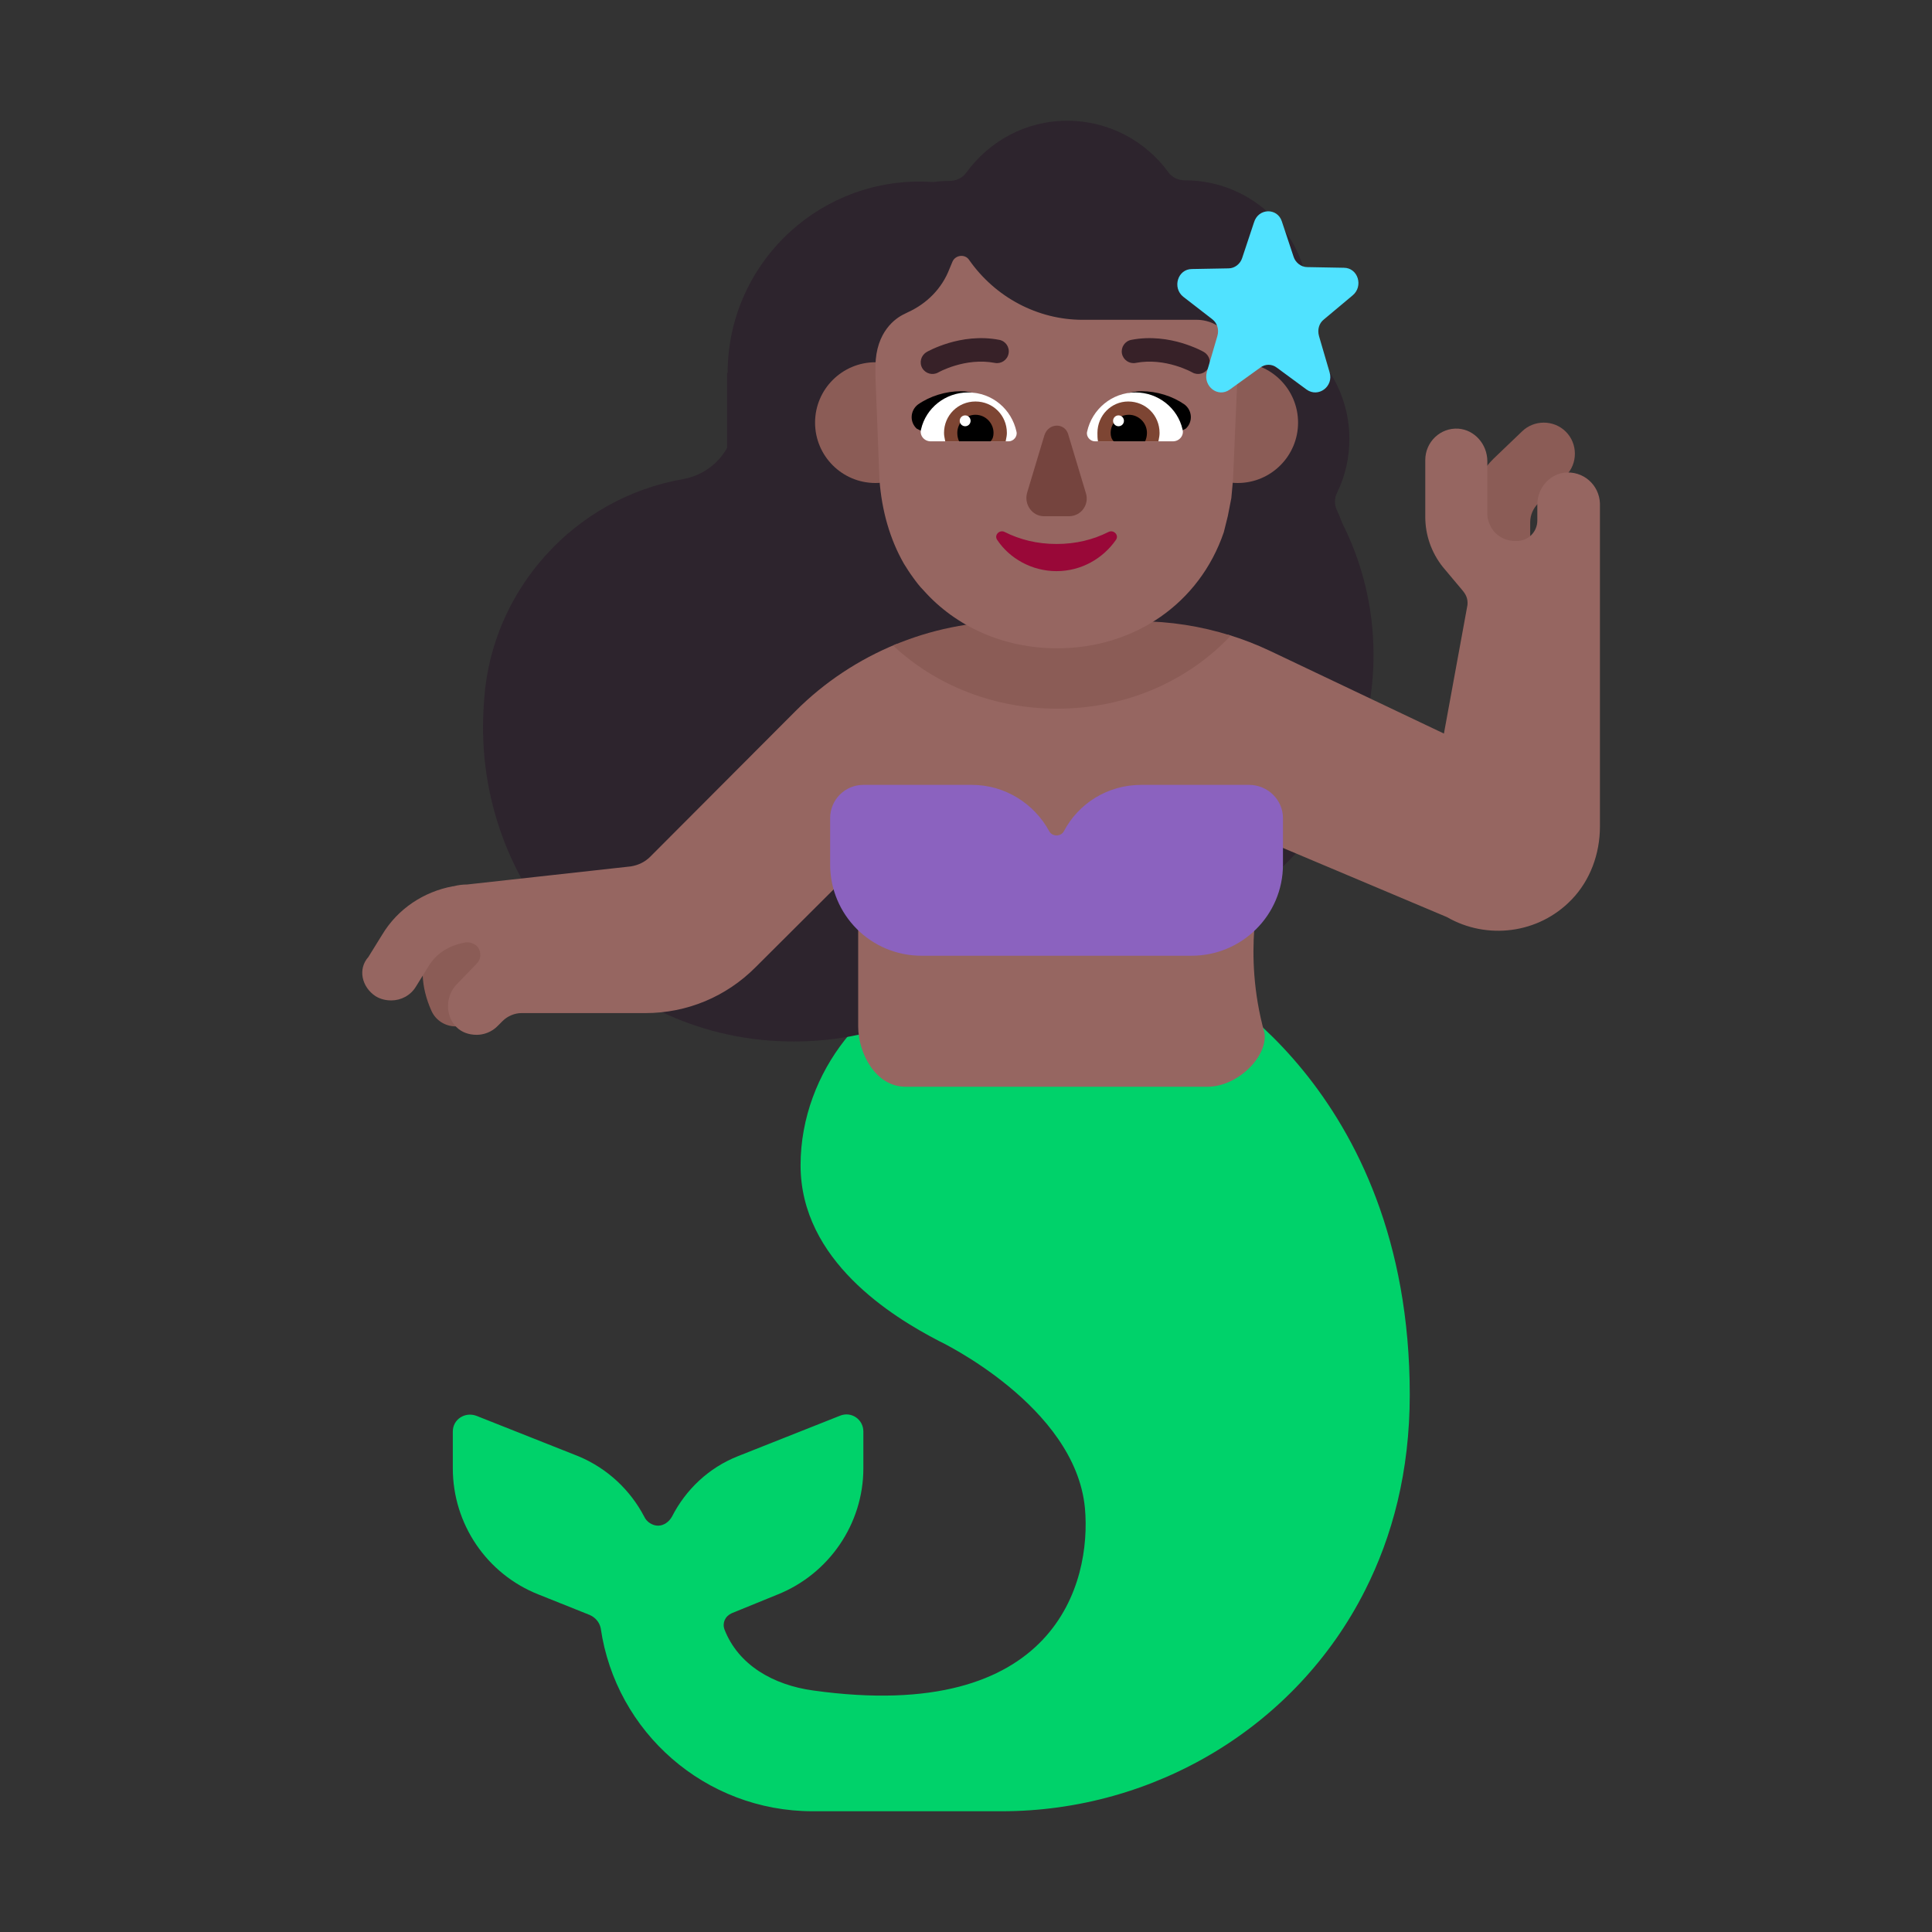 <svg viewBox="0 0 32 32" fill="none" xmlns="http://www.w3.org/2000/svg">
<rect x="0" y="0" width="32" height="32" fill="#333333" stroke="none"/>
<path d="M19.81 16.2L19.52 16.59C19.23 16.49 18.92 16.44 18.59 16.44L15.56 16.2C14.44 16.39 13.26 17.72 13.26 19.3C13.26 20.88 14.78 21.81 15.55 22.21C15.55 22.21 17.81 23.28 17.97 24.98C18.08 26.21 17.49 28.56 13.47 28C12.81 27.91 12.23 27.58 12 26.99C11.96 26.88 12.01 26.77 12.12 26.72L12.88 26.41C13.73 26.07 14.3 25.24 14.3 24.32V23.71C14.3 23.51 14.1 23.37 13.91 23.45L12.22 24.12C11.74 24.31 11.36 24.67 11.13 25.12C11.08 25.21 10.99 25.27 10.9 25.27C10.81 25.27 10.71 25.21 10.67 25.12C10.44 24.68 10.06 24.32 9.58 24.12L7.89 23.45C7.7 23.38 7.5 23.51 7.5 23.71V24.32C7.5 25.24 8.06 26.07 8.92 26.41L9.77 26.75C9.86 26.79 9.93 26.87 9.95 26.97C10.2 28.69 11.68 30 13.46 30H13.69H16.59C19.12 30 21.47 28.6 22.61 26.34C23.06 25.45 23.35 24.38 23.35 23.1C23.35 17.97 19.81 16.2 19.81 16.2Z" fill="#00D26A"/>
<path d="M22.15 8.154C22.28 7.885 22.35 7.585 22.35 7.266C22.35 6.847 22.22 6.458 22.009 6.139C21.789 5.81 21.679 5.431 21.679 5.042V5.032C21.679 3.905 20.759 2.987 19.628 2.987C19.518 2.987 19.408 2.938 19.348 2.848C18.977 2.339 18.367 2 17.677 2C16.986 2 16.386 2.339 16.005 2.858C15.945 2.948 15.835 2.997 15.725 2.997C15.634 2.997 15.544 3.003 15.456 3.015C15.382 3.01 15.308 3.007 15.234 3.007C13.476 3.007 12.052 4.427 12.052 6.179H12.042V7.42C11.896 7.683 11.63 7.877 11.322 7.934C9.521 8.244 8.15 9.76 8.02 11.575C8.02 11.6 8.017 11.625 8.015 11.65C8.012 11.675 8.01 11.7 8.01 11.725C7.83 14.697 10.161 17.26 13.153 17.25C14.636 17.25 15.974 16.618 16.912 15.609C17.224 15.671 17.547 15.704 17.877 15.704C20.568 15.704 22.75 13.529 22.75 10.847C22.75 10.059 22.562 9.316 22.229 8.658C22.203 8.585 22.173 8.513 22.14 8.443C22.1 8.353 22.1 8.244 22.15 8.154Z" fill="#2D242D"/>
<path d="M25.08 9.52C24.993 9.48 24.905 9.44 24.815 9.4C24.655 9.33 24.475 9.28 24.305 9.27V8.65C24.305 8.25 24.455 7.88 24.735 7.6L25.205 7.15C25.405 6.95 25.735 6.95 25.935 7.15C26.135 7.35 26.135 7.68 25.935 7.88L25.475 8.34C25.395 8.42 25.345 8.53 25.345 8.65V9.64C25.255 9.6 25.168 9.56 25.08 9.52Z" fill="#8B5C56"/>
<path d="M7.145 16.74C7.215 16.9 7.375 17 7.545 17C7.605 17 7.665 16.99 7.725 16.97C7.945 16.87 8.045 16.61 7.945 16.39C7.775 16.01 8.085 15.7 8.145 15.65L8.205 15.61L7.475 15.07C7.195 15.29 6.775 15.91 7.145 16.74Z" fill="#8B5C56"/>
<path d="M25.901 7.83C25.642 7.87 25.463 8.1 25.463 8.36V8.62C25.463 8.81 25.313 8.96 25.123 8.96H25.094C24.954 8.96 24.824 8.9 24.735 8.79C24.675 8.71 24.635 8.61 24.635 8.51V7.64C24.635 7.36 24.425 7.12 24.156 7.1C23.857 7.08 23.607 7.32 23.607 7.62V8.56C23.607 8.86 23.707 9.15 23.897 9.39L24.216 9.77C24.276 9.84 24.316 9.91 24.306 10.02L23.916 12.15L21.034 10.78C20.812 10.675 20.582 10.586 20.347 10.514L18.859 10.668H16.765H14.846C14.225 10.922 13.654 11.298 13.174 11.78L10.77 14.19C10.68 14.28 10.57 14.33 10.451 14.35L7.737 14.65C7.658 14.65 7.588 14.66 7.508 14.68H7.498C7.019 14.77 6.59 15.05 6.331 15.48L6.102 15.85C5.922 16.05 5.992 16.35 6.221 16.5C6.301 16.55 6.391 16.57 6.481 16.57C6.64 16.57 6.8 16.49 6.89 16.34L7.119 15.97C7.289 15.72 7.538 15.64 7.708 15.61C7.787 15.6 7.867 15.63 7.917 15.69C7.977 15.78 7.967 15.89 7.897 15.96L7.568 16.3C7.378 16.49 7.368 16.82 7.558 17.01C7.648 17.1 7.767 17.14 7.897 17.14C8.017 17.14 8.146 17.09 8.236 17L8.326 16.91C8.406 16.83 8.525 16.78 8.635 16.78H10.69C11.378 16.78 12.027 16.51 12.515 16.02L14.164 14.376C14.179 14.757 14.197 15.166 14.214 15.4V17C14.214 17.442 14.5 18 15 18H20C20.5 18 21 17.5 20.944 17.11C20.754 16.43 20.744 15.82 20.774 15.4C20.795 15.156 20.679 14.647 20.565 14.147C20.53 13.996 20.496 13.847 20.466 13.705L20.954 13.92L23.966 15.19C24.625 15.57 25.483 15.47 26.031 14.9C26.34 14.58 26.5 14.14 26.5 13.69V8.34C26.49 8.03 26.221 7.79 25.901 7.83Z" fill="#966661"/>
<path d="M20.689 13H18.904C18.342 13 17.861 13.31 17.62 13.77C17.57 13.86 17.43 13.86 17.38 13.77C17.129 13.31 16.648 13 16.096 13H14.302C13.991 13 13.75 13.25 13.75 13.55V14.32C13.75 15.15 14.422 15.83 15.264 15.83H19.736C20.568 15.83 21.25 15.16 21.25 14.32V13.55C21.25 13.25 20.999 13 20.689 13Z" fill="#8B62BF"/>
<path d="M15.5 7C15.5 7.552 15.052 8 14.5 8C13.948 8 13.5 7.552 13.5 7C13.5 6.448 13.948 6 14.5 6C15.052 6 15.5 6.448 15.5 7Z" fill="#8B5C56"/>
<path d="M21.5 7C21.5 7.552 21.052 8 20.5 8C19.948 8 19.5 7.552 19.5 7C19.5 6.448 19.948 6 20.5 6C21.052 6 21.5 6.448 21.5 7Z" fill="#8B5C56"/>
<path d="M20.386 10.527C19.66 11.298 18.628 11.738 17.509 11.738C16.479 11.738 15.511 11.364 14.791 10.691C15.41 10.429 16.081 10.29 16.765 10.29H18.859C19.376 10.29 19.892 10.371 20.386 10.527Z" fill="#8B5C56"/>
<path d="M20.337 8.546C20.356 8.45 20.375 8.354 20.395 8.248C20.404 8.152 20.414 8.046 20.423 7.941L20.5 6.143C20.49 5.345 19.944 5.297 19.829 5.297H17.931C17.184 5.297 16.484 4.922 16.053 4.307C15.986 4.202 15.823 4.221 15.775 4.336L15.727 4.451C15.602 4.778 15.353 5.028 15.037 5.172C15.018 5.182 14.998 5.192 14.979 5.201C14.835 5.268 14.51 5.49 14.5 6.057V6.124V6.239L14.567 7.95C14.605 8.46 14.74 8.931 14.97 9.334C15.018 9.411 15.066 9.488 15.123 9.565C15.171 9.632 15.228 9.709 15.296 9.777C15.832 10.382 16.628 10.738 17.51 10.738C18.784 10.738 19.867 9.998 20.27 8.815C20.289 8.729 20.318 8.633 20.337 8.546Z" fill="#966661"/>
<path d="M20.012 6.098C20.066 6.005 20.035 5.886 19.942 5.832L19.941 5.831L19.939 5.83L19.933 5.826C19.927 5.824 19.921 5.82 19.912 5.815C19.894 5.806 19.869 5.794 19.838 5.779C19.776 5.751 19.687 5.715 19.579 5.682C19.364 5.618 19.063 5.566 18.738 5.629C18.632 5.649 18.563 5.751 18.583 5.857C18.604 5.962 18.706 6.031 18.811 6.011C19.055 5.964 19.29 6.002 19.467 6.055C19.555 6.081 19.627 6.111 19.677 6.133C19.701 6.144 19.72 6.154 19.732 6.16L19.745 6.167L19.747 6.168C19.84 6.222 19.959 6.19 20.012 6.098Z" fill="#372128"/>
<path d="M15.347 5.832C15.254 5.886 15.222 6.005 15.276 6.098C15.33 6.19 15.449 6.222 15.542 6.168L15.544 6.167L15.557 6.16C15.569 6.154 15.588 6.144 15.612 6.133C15.662 6.111 15.733 6.081 15.822 6.055C15.999 6.002 16.233 5.964 16.478 6.011C16.583 6.031 16.685 5.962 16.705 5.857C16.726 5.751 16.657 5.649 16.551 5.629C16.226 5.566 15.925 5.618 15.71 5.682C15.602 5.715 15.513 5.751 15.451 5.779C15.419 5.794 15.395 5.806 15.377 5.815C15.368 5.82 15.361 5.824 15.356 5.826L15.35 5.83L15.348 5.831L15.347 5.832Z" fill="#372128"/>
<path d="M21.231 3.666L21.426 4.253C21.457 4.349 21.549 4.424 21.652 4.424L22.258 4.435C22.494 4.435 22.587 4.744 22.402 4.894L21.93 5.289C21.847 5.353 21.817 5.46 21.847 5.567L22.022 6.165C22.094 6.4 21.837 6.592 21.642 6.453L21.149 6.09C21.067 6.026 20.954 6.026 20.872 6.09L20.368 6.453C20.173 6.592 19.927 6.4 19.988 6.165L20.163 5.567C20.194 5.46 20.163 5.353 20.081 5.289L19.598 4.915C19.413 4.766 19.506 4.456 19.742 4.456L20.348 4.445C20.451 4.445 20.543 4.371 20.574 4.274L20.769 3.687C20.841 3.441 21.159 3.441 21.231 3.666Z" fill="#50E2FF"/>
<path d="M15.914 6.48C16.264 6.48 16.544 6.72 16.724 6.99C16.591 7.03 16.463 7.067 16.336 7.104C16.14 7.161 15.948 7.216 15.753 7.279C15.709 7.293 15.679 7.286 15.649 7.278C15.618 7.27 15.587 7.263 15.541 7.279L15.184 7.1C15.064 6.99 15.074 6.8 15.204 6.7C15.404 6.56 15.664 6.48 15.914 6.48Z" fill="black"/>
<path d="M18.91 6.48C18.56 6.48 18.28 6.72 18.1 6.99C18.233 7.03 18.362 7.067 18.489 7.104C18.685 7.161 18.877 7.216 19.072 7.279C19.115 7.293 19.145 7.286 19.175 7.278C19.206 7.27 19.237 7.263 19.283 7.279L19.64 7.1C19.76 6.99 19.75 6.8 19.62 6.7C19.42 6.56 19.16 6.48 18.91 6.48Z" fill="black"/>
<path d="M15.256 7.11C15.336 6.76 15.656 6.5 16.036 6.5C16.436 6.5 16.756 6.78 16.836 7.15C16.856 7.23 16.786 7.31 16.706 7.31H15.416C15.306 7.31 15.226 7.21 15.256 7.11Z" fill="white"/>
<path d="M19.586 7.11C19.506 6.76 19.186 6.5 18.806 6.5C18.416 6.5 18.086 6.78 18.006 7.15C17.986 7.23 18.056 7.31 18.136 7.31H19.426C19.536 7.31 19.616 7.21 19.586 7.11Z" fill="white"/>
<path d="M15.636 7.17C15.636 6.88 15.867 6.65 16.157 6.65C16.447 6.65 16.677 6.88 16.677 7.17C16.677 7.213 16.669 7.248 16.661 7.289C16.659 7.296 16.658 7.303 16.657 7.31H15.656C15.655 7.303 15.654 7.296 15.652 7.289C15.644 7.248 15.636 7.213 15.636 7.17Z" fill="#7D4533"/>
<path d="M19.206 7.17C19.206 6.88 18.977 6.65 18.686 6.65C18.407 6.65 18.177 6.88 18.177 7.17C18.177 7.22 18.177 7.26 18.186 7.31H19.186C19.188 7.303 19.189 7.296 19.191 7.289C19.199 7.248 19.206 7.213 19.206 7.17Z" fill="#7D4533"/>
<path d="M16.156 6.87C16.326 6.87 16.456 7.01 16.456 7.17C16.456 7.22 16.446 7.27 16.406 7.31H15.886C15.866 7.27 15.856 7.22 15.856 7.17C15.856 7 15.996 6.87 16.156 6.87Z" fill="black"/>
<path d="M18.697 6.87C18.526 6.87 18.396 7.01 18.396 7.17C18.396 7.22 18.407 7.27 18.447 7.31H18.966C18.986 7.27 18.997 7.22 18.997 7.17C18.997 7 18.857 6.87 18.697 6.87Z" fill="black"/>
<path d="M16.076 6.97C16.076 7.02 16.036 7.06 15.986 7.06C15.937 7.06 15.896 7.02 15.896 6.97C15.896 6.92 15.937 6.88 15.986 6.88C16.036 6.88 16.076 6.92 16.076 6.97Z" fill="white"/>
<path d="M18.616 6.97C18.616 7.02 18.576 7.06 18.526 7.06C18.477 7.06 18.436 7.02 18.436 6.97C18.436 6.92 18.477 6.88 18.526 6.88C18.576 6.88 18.616 6.92 18.616 6.97Z" fill="white"/>
<path d="M17.298 7.211L17.013 8.159C16.956 8.355 17.098 8.55 17.289 8.55H17.707C17.907 8.55 18.05 8.355 17.983 8.159L17.698 7.211C17.65 6.996 17.365 6.996 17.298 7.211Z" fill="#75443E"/>
<path d="M17.5 9.01C17.182 9.01 16.895 8.94 16.638 8.81C16.556 8.77 16.463 8.86 16.515 8.94C16.72 9.25 17.09 9.46 17.5 9.46C17.91 9.46 18.27 9.25 18.485 8.94C18.537 8.86 18.444 8.77 18.362 8.81C18.105 8.94 17.818 9.01 17.5 9.01Z" fill="#990838"/>
</svg>
